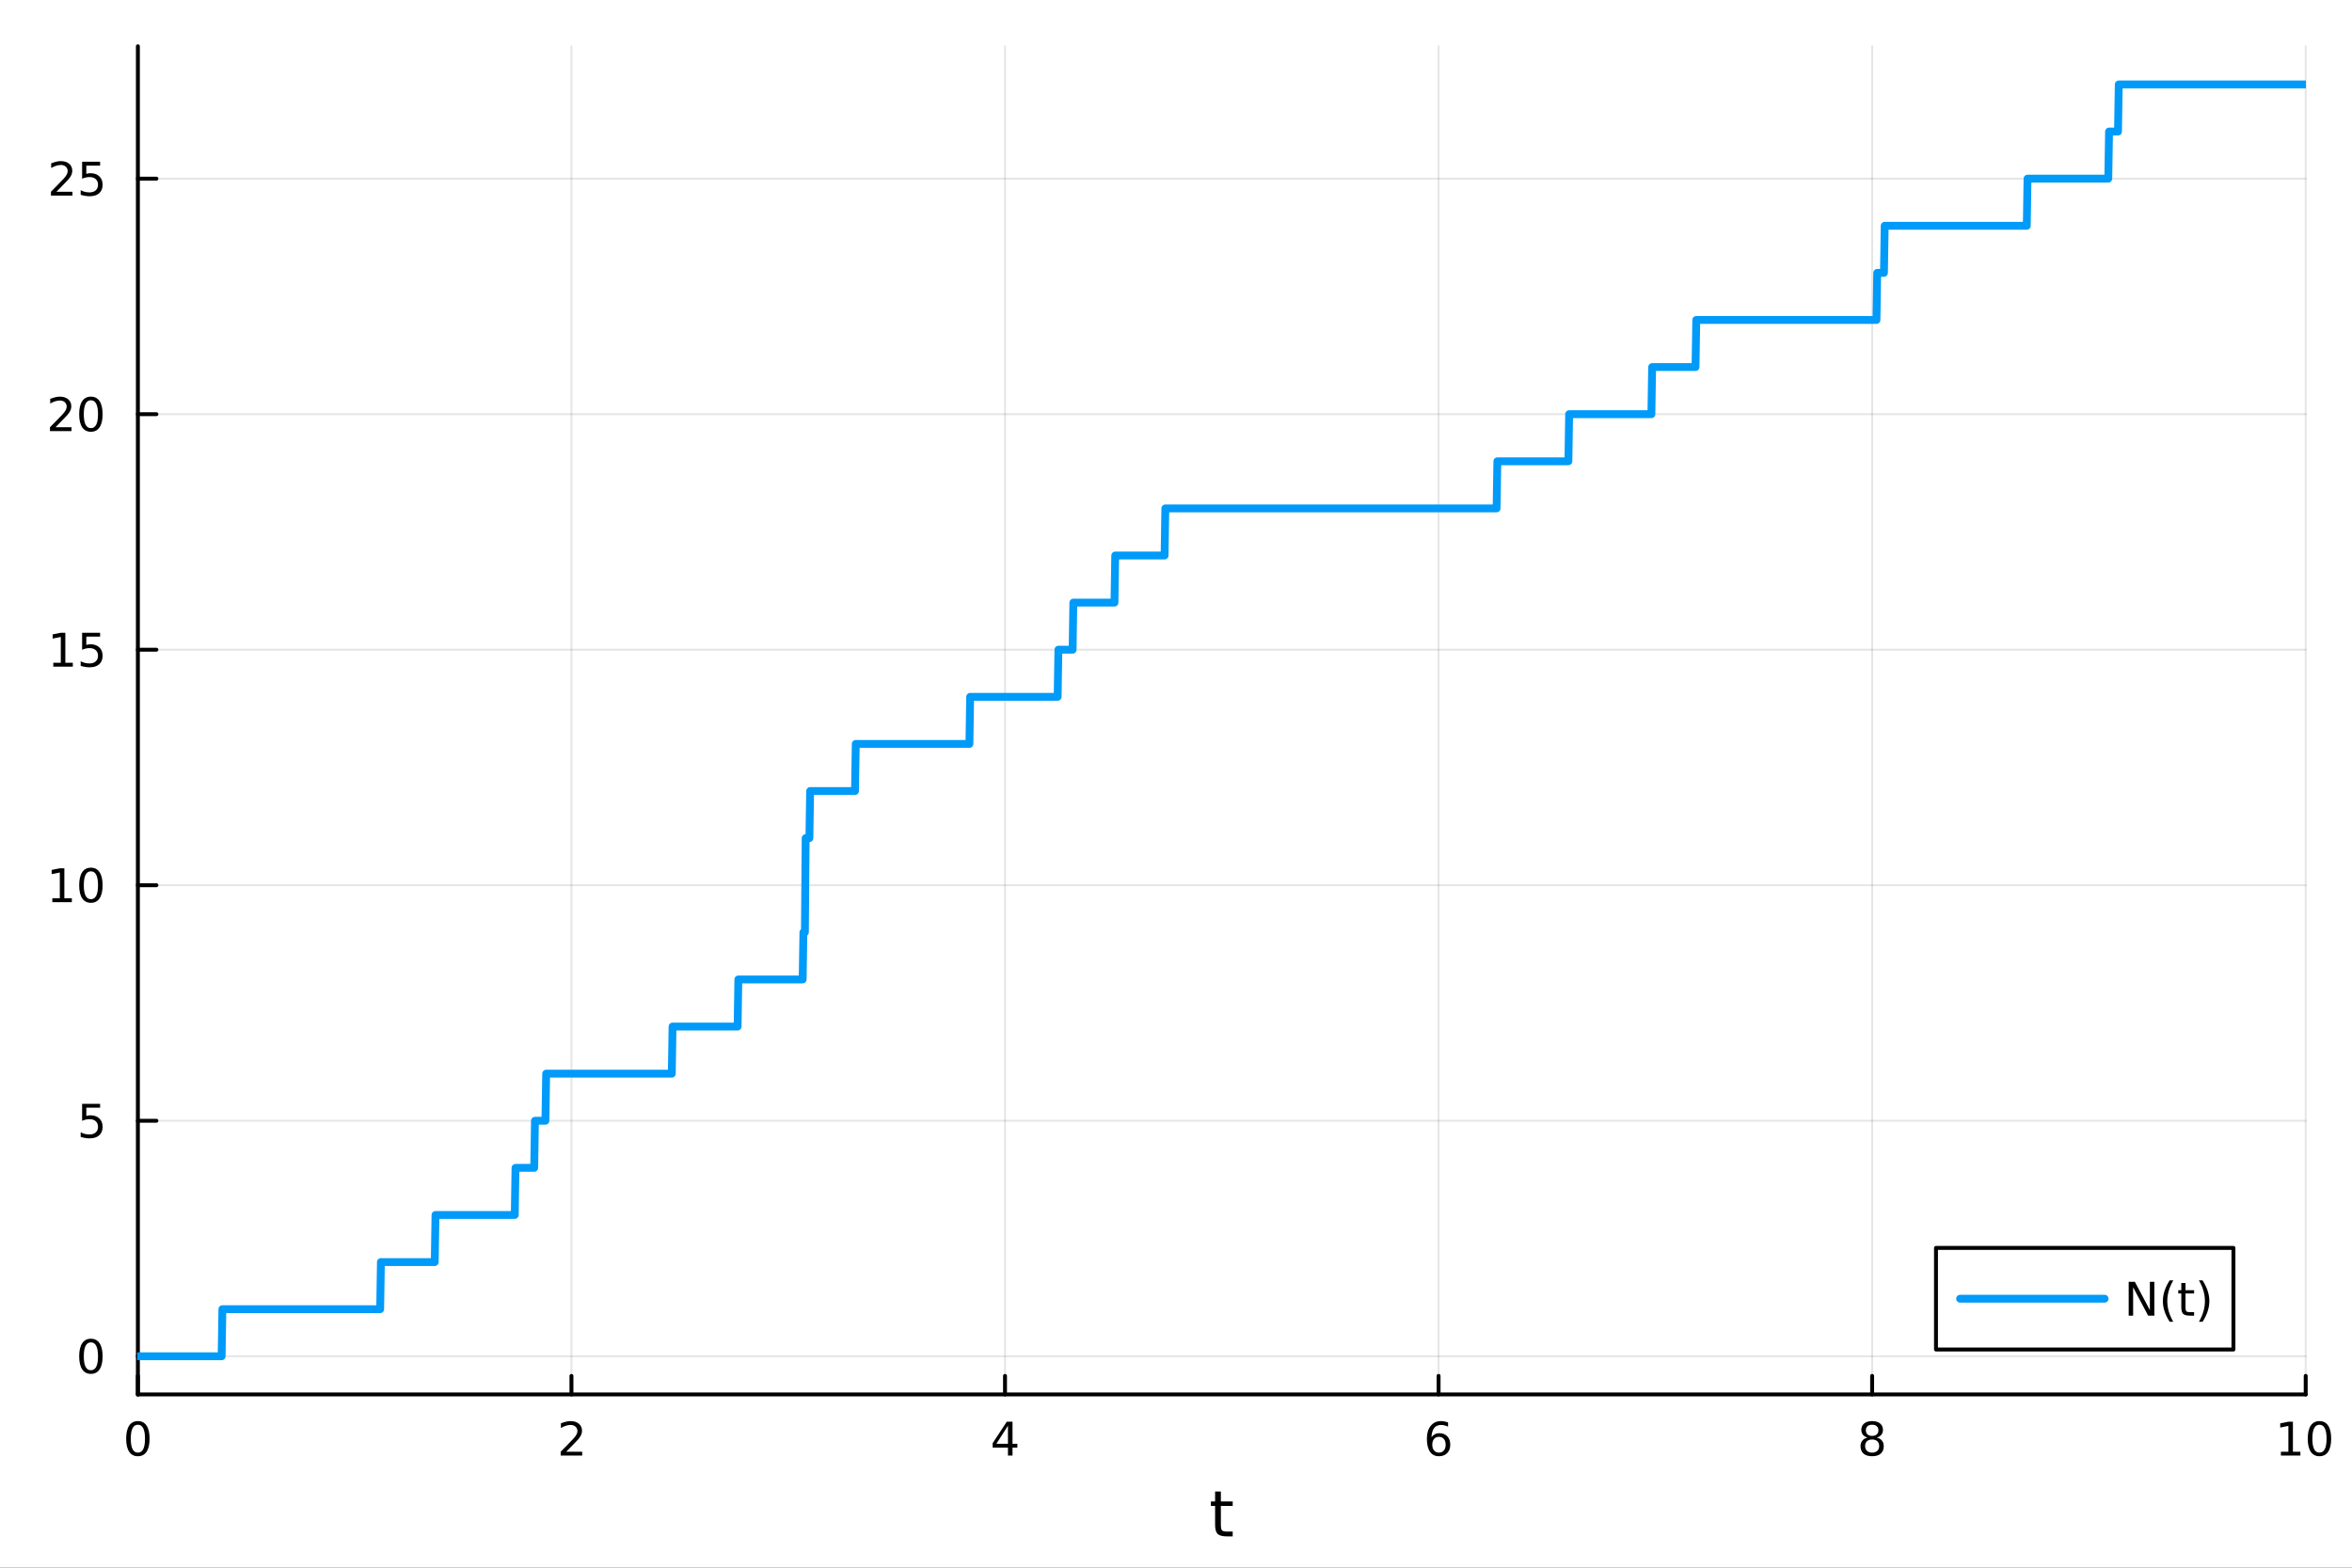<?xml version="1.0" encoding="utf-8"?>
<svg xmlns="http://www.w3.org/2000/svg" xmlns:xlink="http://www.w3.org/1999/xlink" width="600" height="400" viewBox="0 0 2400 1600">
<rect x="0" y="0" width="2400" height="1600" fill="#333333" stroke="none"/>
<defs>
  <clipPath id="clip320">
    <rect x="0" y="0" width="2400" height="1600"/>
  </clipPath>
</defs>
<path clip-path="url(#clip320)" d="M0 1600 L2400 1600 L2400 0 L0 0  Z" fill="#ffffff" fill-rule="evenodd" fill-opacity="1"/>
<defs>
  <clipPath id="clip321">
    <rect x="480" y="0" width="1681" height="1600"/>
  </clipPath>
</defs>
<path clip-path="url(#clip320)" d="M140.696 1423.18 L2352.76 1423.18 L2352.76 47.244 L140.696 47.244  Z" fill="#ffffff" fill-rule="evenodd" fill-opacity="1"/>
<defs>
  <clipPath id="clip322">
    <rect x="140" y="47" width="2213" height="1377"/>
  </clipPath>
</defs>
<polyline clip-path="url(#clip322)" style="stroke:#000000; stroke-linecap:round; stroke-linejoin:round; stroke-width:2; stroke-opacity:0.1; fill:none" points="140.696,1423.18 140.696,47.244 "/>
<polyline clip-path="url(#clip322)" style="stroke:#000000; stroke-linecap:round; stroke-linejoin:round; stroke-width:2; stroke-opacity:0.1; fill:none" points="583.108,1423.18 583.108,47.244 "/>
<polyline clip-path="url(#clip322)" style="stroke:#000000; stroke-linecap:round; stroke-linejoin:round; stroke-width:2; stroke-opacity:0.1; fill:none" points="1025.52,1423.18 1025.52,47.244 "/>
<polyline clip-path="url(#clip322)" style="stroke:#000000; stroke-linecap:round; stroke-linejoin:round; stroke-width:2; stroke-opacity:0.1; fill:none" points="1467.93,1423.18 1467.93,47.244 "/>
<polyline clip-path="url(#clip322)" style="stroke:#000000; stroke-linecap:round; stroke-linejoin:round; stroke-width:2; stroke-opacity:0.1; fill:none" points="1910.34,1423.18 1910.34,47.244 "/>
<polyline clip-path="url(#clip322)" style="stroke:#000000; stroke-linecap:round; stroke-linejoin:round; stroke-width:2; stroke-opacity:0.1; fill:none" points="2352.76,1423.18 2352.76,47.244 "/>
<polyline clip-path="url(#clip320)" style="stroke:#000000; stroke-linecap:round; stroke-linejoin:round; stroke-width:4; stroke-opacity:1; fill:none" points="140.696,1423.18 2352.76,1423.18 "/>
<polyline clip-path="url(#clip320)" style="stroke:#000000; stroke-linecap:round; stroke-linejoin:round; stroke-width:4; stroke-opacity:1; fill:none" points="140.696,1423.18 140.696,1404.28 "/>
<polyline clip-path="url(#clip320)" style="stroke:#000000; stroke-linecap:round; stroke-linejoin:round; stroke-width:4; stroke-opacity:1; fill:none" points="583.108,1423.18 583.108,1404.28 "/>
<polyline clip-path="url(#clip320)" style="stroke:#000000; stroke-linecap:round; stroke-linejoin:round; stroke-width:4; stroke-opacity:1; fill:none" points="1025.52,1423.18 1025.52,1404.28 "/>
<polyline clip-path="url(#clip320)" style="stroke:#000000; stroke-linecap:round; stroke-linejoin:round; stroke-width:4; stroke-opacity:1; fill:none" points="1467.93,1423.18 1467.93,1404.28 "/>
<polyline clip-path="url(#clip320)" style="stroke:#000000; stroke-linecap:round; stroke-linejoin:round; stroke-width:4; stroke-opacity:1; fill:none" points="1910.34,1423.18 1910.34,1404.28 "/>
<polyline clip-path="url(#clip320)" style="stroke:#000000; stroke-linecap:round; stroke-linejoin:round; stroke-width:4; stroke-opacity:1; fill:none" points="2352.76,1423.18 2352.76,1404.28 "/>
<path clip-path="url(#clip320)" d="M140.696 1454.1 Q137.084 1454.1 135.256 1457.66 Q133.45 1461.2 133.45 1468.33 Q133.45 1475.44 135.256 1479.01 Q137.084 1482.55 140.696 1482.55 Q144.33 1482.55 146.135 1479.01 Q147.964 1475.44 147.964 1468.33 Q147.964 1461.2 146.135 1457.66 Q144.33 1454.1 140.696 1454.1 M140.696 1450.39 Q146.506 1450.39 149.561 1455 Q152.64 1459.58 152.64 1468.33 Q152.64 1477.06 149.561 1481.67 Q146.506 1486.25 140.696 1486.25 Q134.885 1486.25 131.807 1481.67 Q128.751 1477.06 128.751 1468.33 Q128.751 1459.58 131.807 1455 Q134.885 1450.39 140.696 1450.39 Z" fill="#000000" fill-rule="nonzero" fill-opacity="1" /><path clip-path="url(#clip320)" d="M577.76 1481.64 L594.08 1481.64 L594.08 1485.58 L572.135 1485.58 L572.135 1481.64 Q574.797 1478.89 579.381 1474.26 Q583.987 1469.61 585.168 1468.27 Q587.413 1465.74 588.293 1464.01 Q589.196 1462.25 589.196 1460.56 Q589.196 1457.8 587.251 1456.07 Q585.33 1454.33 582.228 1454.33 Q580.029 1454.33 577.575 1455.09 Q575.145 1455.86 572.367 1457.41 L572.367 1452.69 Q575.191 1451.55 577.645 1450.97 Q580.098 1450.39 582.135 1450.39 Q587.506 1450.39 590.7 1453.08 Q593.895 1455.77 593.895 1460.26 Q593.895 1462.39 593.084 1464.31 Q592.297 1466.2 590.191 1468.8 Q589.612 1469.47 586.51 1472.69 Q583.409 1475.88 577.76 1481.64 Z" fill="#000000" fill-rule="nonzero" fill-opacity="1" /><path clip-path="url(#clip320)" d="M1028.53 1455.09 L1016.72 1473.54 L1028.53 1473.54 L1028.53 1455.09 M1027.3 1451.02 L1033.18 1451.02 L1033.18 1473.54 L1038.11 1473.54 L1038.11 1477.43 L1033.18 1477.43 L1033.18 1485.58 L1028.53 1485.58 L1028.53 1477.43 L1012.93 1477.43 L1012.93 1472.92 L1027.3 1451.02 Z" fill="#000000" fill-rule="nonzero" fill-opacity="1" /><path clip-path="url(#clip320)" d="M1468.34 1466.44 Q1465.19 1466.44 1463.34 1468.59 Q1461.51 1470.74 1461.51 1474.49 Q1461.51 1478.22 1463.34 1480.39 Q1465.19 1482.55 1468.34 1482.55 Q1471.48 1482.55 1473.31 1480.39 Q1475.17 1478.22 1475.17 1474.49 Q1475.17 1470.74 1473.31 1468.59 Q1471.48 1466.44 1468.34 1466.44 M1477.62 1451.78 L1477.62 1456.04 Q1475.86 1455.21 1474.05 1454.77 Q1472.27 1454.33 1470.51 1454.33 Q1465.88 1454.33 1463.43 1457.45 Q1461 1460.58 1460.65 1466.9 Q1462.02 1464.89 1464.08 1463.82 Q1466.14 1462.73 1468.61 1462.73 Q1473.82 1462.73 1476.83 1465.9 Q1479.86 1469.05 1479.86 1474.49 Q1479.86 1479.82 1476.72 1483.03 Q1473.57 1486.25 1468.34 1486.25 Q1462.34 1486.25 1459.17 1481.67 Q1456 1477.06 1456 1468.33 Q1456 1460.14 1459.89 1455.28 Q1463.78 1450.39 1470.33 1450.39 Q1472.09 1450.39 1473.87 1450.74 Q1475.67 1451.09 1477.62 1451.78 Z" fill="#000000" fill-rule="nonzero" fill-opacity="1" /><path clip-path="url(#clip320)" d="M1910.34 1469.17 Q1907.01 1469.17 1905.09 1470.95 Q1903.19 1472.73 1903.19 1475.86 Q1903.19 1478.98 1905.09 1480.77 Q1907.01 1482.55 1910.34 1482.55 Q1913.68 1482.55 1915.6 1480.77 Q1917.52 1478.96 1917.52 1475.86 Q1917.52 1472.73 1915.6 1470.95 Q1913.7 1469.17 1910.34 1469.17 M1905.67 1467.18 Q1902.66 1466.44 1900.97 1464.38 Q1899.3 1462.32 1899.3 1459.35 Q1899.3 1455.21 1902.24 1452.8 Q1905.2 1450.39 1910.34 1450.39 Q1915.51 1450.39 1918.45 1452.8 Q1921.39 1455.21 1921.39 1459.35 Q1921.39 1462.32 1919.7 1464.38 Q1918.03 1466.44 1915.04 1467.18 Q1918.42 1467.96 1920.3 1470.26 Q1922.2 1472.55 1922.2 1475.86 Q1922.2 1480.88 1919.12 1483.57 Q1916.06 1486.25 1910.34 1486.25 Q1904.63 1486.25 1901.55 1483.57 Q1898.49 1480.88 1898.49 1475.86 Q1898.49 1472.55 1900.39 1470.26 Q1902.29 1467.96 1905.67 1467.18 M1903.95 1459.79 Q1903.95 1462.48 1905.62 1463.98 Q1907.31 1465.49 1910.34 1465.49 Q1913.35 1465.49 1915.04 1463.98 Q1916.76 1462.48 1916.76 1459.79 Q1916.76 1457.11 1915.04 1455.6 Q1913.35 1454.1 1910.34 1454.1 Q1907.31 1454.1 1905.62 1455.6 Q1903.95 1457.11 1903.95 1459.79 Z" fill="#000000" fill-rule="nonzero" fill-opacity="1" /><path clip-path="url(#clip320)" d="M2327.44 1481.64 L2335.08 1481.64 L2335.08 1455.28 L2326.77 1456.95 L2326.77 1452.69 L2335.04 1451.02 L2339.71 1451.02 L2339.71 1481.64 L2347.35 1481.64 L2347.35 1485.58 L2327.44 1485.58 L2327.44 1481.64 Z" fill="#000000" fill-rule="nonzero" fill-opacity="1" /><path clip-path="url(#clip320)" d="M2366.8 1454.1 Q2363.18 1454.1 2361.36 1457.66 Q2359.55 1461.2 2359.55 1468.33 Q2359.55 1475.44 2361.36 1479.01 Q2363.18 1482.55 2366.8 1482.55 Q2370.43 1482.55 2372.23 1479.01 Q2374.06 1475.44 2374.06 1468.33 Q2374.06 1461.2 2372.23 1457.66 Q2370.43 1454.1 2366.8 1454.1 M2366.8 1450.39 Q2372.61 1450.39 2375.66 1455 Q2378.74 1459.58 2378.74 1468.33 Q2378.74 1477.06 2375.66 1481.67 Q2372.61 1486.25 2366.8 1486.25 Q2360.99 1486.25 2357.91 1481.67 Q2354.85 1477.06 2354.85 1468.33 Q2354.85 1459.58 2357.91 1455 Q2360.99 1450.39 2366.8 1450.39 Z" fill="#000000" fill-rule="nonzero" fill-opacity="1" /><path clip-path="url(#clip320)" d="M1245.79 1522.27 L1245.79 1532.4 L1257.85 1532.4 L1257.85 1536.95 L1245.79 1536.95 L1245.79 1556.3 Q1245.79 1560.66 1246.96 1561.9 Q1248.17 1563.14 1251.83 1563.14 L1257.85 1563.14 L1257.85 1568.04 L1251.83 1568.04 Q1245.05 1568.04 1242.48 1565.53 Q1239.9 1562.98 1239.9 1556.3 L1239.9 1536.95 L1235.6 1536.95 L1235.6 1532.4 L1239.9 1532.4 L1239.9 1522.27 L1245.79 1522.27 Z" fill="#000000" fill-rule="nonzero" fill-opacity="1" /><polyline clip-path="url(#clip322)" style="stroke:#000000; stroke-linecap:round; stroke-linejoin:round; stroke-width:2; stroke-opacity:0.1; fill:none" points="140.696,1384.24 2352.76,1384.24 "/>
<polyline clip-path="url(#clip322)" style="stroke:#000000; stroke-linecap:round; stroke-linejoin:round; stroke-width:2; stroke-opacity:0.1; fill:none" points="140.696,1143.86 2352.76,1143.86 "/>
<polyline clip-path="url(#clip322)" style="stroke:#000000; stroke-linecap:round; stroke-linejoin:round; stroke-width:2; stroke-opacity:0.1; fill:none" points="140.696,903.478 2352.76,903.478 "/>
<polyline clip-path="url(#clip322)" style="stroke:#000000; stroke-linecap:round; stroke-linejoin:round; stroke-width:2; stroke-opacity:0.1; fill:none" points="140.696,663.098 2352.76,663.098 "/>
<polyline clip-path="url(#clip322)" style="stroke:#000000; stroke-linecap:round; stroke-linejoin:round; stroke-width:2; stroke-opacity:0.1; fill:none" points="140.696,422.718 2352.76,422.718 "/>
<polyline clip-path="url(#clip322)" style="stroke:#000000; stroke-linecap:round; stroke-linejoin:round; stroke-width:2; stroke-opacity:0.1; fill:none" points="140.696,182.338 2352.76,182.338 "/>
<polyline clip-path="url(#clip320)" style="stroke:#000000; stroke-linecap:round; stroke-linejoin:round; stroke-width:4; stroke-opacity:1; fill:none" points="140.696,1423.18 140.696,47.244 "/>
<polyline clip-path="url(#clip320)" style="stroke:#000000; stroke-linecap:round; stroke-linejoin:round; stroke-width:4; stroke-opacity:1; fill:none" points="140.696,1384.24 159.593,1384.24 "/>
<polyline clip-path="url(#clip320)" style="stroke:#000000; stroke-linecap:round; stroke-linejoin:round; stroke-width:4; stroke-opacity:1; fill:none" points="140.696,1143.86 159.593,1143.86 "/>
<polyline clip-path="url(#clip320)" style="stroke:#000000; stroke-linecap:round; stroke-linejoin:round; stroke-width:4; stroke-opacity:1; fill:none" points="140.696,903.478 159.593,903.478 "/>
<polyline clip-path="url(#clip320)" style="stroke:#000000; stroke-linecap:round; stroke-linejoin:round; stroke-width:4; stroke-opacity:1; fill:none" points="140.696,663.098 159.593,663.098 "/>
<polyline clip-path="url(#clip320)" style="stroke:#000000; stroke-linecap:round; stroke-linejoin:round; stroke-width:4; stroke-opacity:1; fill:none" points="140.696,422.718 159.593,422.718 "/>
<polyline clip-path="url(#clip320)" style="stroke:#000000; stroke-linecap:round; stroke-linejoin:round; stroke-width:4; stroke-opacity:1; fill:none" points="140.696,182.338 159.593,182.338 "/>
<path clip-path="url(#clip320)" d="M92.751 1370.04 Q89.14 1370.04 87.311 1373.6 Q85.506 1377.14 85.506 1384.27 Q85.506 1391.38 87.311 1394.94 Q89.14 1398.49 92.751 1398.49 Q96.385 1398.49 98.191 1394.94 Q100.02 1391.38 100.02 1384.27 Q100.02 1377.14 98.191 1373.6 Q96.385 1370.04 92.751 1370.04 M92.751 1366.33 Q98.561 1366.33 101.617 1370.94 Q104.696 1375.52 104.696 1384.27 Q104.696 1393 101.617 1397.61 Q98.561 1402.19 92.751 1402.19 Q86.941 1402.19 83.862 1397.61 Q80.807 1393 80.807 1384.27 Q80.807 1375.52 83.862 1370.94 Q86.941 1366.33 92.751 1366.33 Z" fill="#000000" fill-rule="nonzero" fill-opacity="1" /><path clip-path="url(#clip320)" d="M83.793 1126.58 L102.149 1126.58 L102.149 1130.51 L88.075 1130.51 L88.075 1138.99 Q89.094 1138.64 90.112 1138.48 Q91.131 1138.29 92.149 1138.29 Q97.936 1138.29 101.316 1141.46 Q104.696 1144.63 104.696 1150.05 Q104.696 1155.63 101.223 1158.73 Q97.751 1161.81 91.432 1161.81 Q89.256 1161.81 86.987 1161.44 Q84.742 1161.07 82.335 1160.33 L82.335 1155.63 Q84.418 1156.76 86.64 1157.32 Q88.862 1157.87 91.339 1157.87 Q95.344 1157.87 97.682 1155.77 Q100.02 1153.66 100.02 1150.05 Q100.02 1146.44 97.682 1144.33 Q95.344 1142.23 91.339 1142.23 Q89.464 1142.23 87.589 1142.64 Q85.737 1143.06 83.793 1143.94 L83.793 1126.58 Z" fill="#000000" fill-rule="nonzero" fill-opacity="1" /><path clip-path="url(#clip320)" d="M53.4 916.823 L61.038 916.823 L61.038 890.457 L52.728 892.124 L52.728 887.865 L60.992 886.198 L65.668 886.198 L65.668 916.823 L73.307 916.823 L73.307 920.758 L53.4 920.758 L53.4 916.823 Z" fill="#000000" fill-rule="nonzero" fill-opacity="1" /><path clip-path="url(#clip320)" d="M92.751 889.277 Q89.14 889.277 87.311 892.842 Q85.506 896.383 85.506 903.513 Q85.506 910.619 87.311 914.184 Q89.14 917.726 92.751 917.726 Q96.385 917.726 98.191 914.184 Q100.02 910.619 100.02 903.513 Q100.02 896.383 98.191 892.842 Q96.385 889.277 92.751 889.277 M92.751 885.573 Q98.561 885.573 101.617 890.18 Q104.696 894.763 104.696 903.513 Q104.696 912.24 101.617 916.846 Q98.561 921.429 92.751 921.429 Q86.941 921.429 83.862 916.846 Q80.807 912.24 80.807 903.513 Q80.807 894.763 83.862 890.18 Q86.941 885.573 92.751 885.573 Z" fill="#000000" fill-rule="nonzero" fill-opacity="1" /><path clip-path="url(#clip320)" d="M54.395 676.443 L62.034 676.443 L62.034 650.077 L53.724 651.744 L53.724 647.485 L61.987 645.818 L66.663 645.818 L66.663 676.443 L74.302 676.443 L74.302 680.378 L54.395 680.378 L54.395 676.443 Z" fill="#000000" fill-rule="nonzero" fill-opacity="1" /><path clip-path="url(#clip320)" d="M83.793 645.818 L102.149 645.818 L102.149 649.753 L88.075 649.753 L88.075 658.225 Q89.094 657.878 90.112 657.716 Q91.131 657.531 92.149 657.531 Q97.936 657.531 101.316 660.702 Q104.696 663.873 104.696 669.29 Q104.696 674.869 101.223 677.971 Q97.751 681.049 91.432 681.049 Q89.256 681.049 86.987 680.679 Q84.742 680.308 82.335 679.568 L82.335 674.869 Q84.418 676.003 86.64 676.559 Q88.862 677.114 91.339 677.114 Q95.344 677.114 97.682 675.008 Q100.02 672.901 100.02 669.29 Q100.02 665.679 97.682 663.572 Q95.344 661.466 91.339 661.466 Q89.464 661.466 87.589 661.883 Q85.737 662.299 83.793 663.179 L83.793 645.818 Z" fill="#000000" fill-rule="nonzero" fill-opacity="1" /><path clip-path="url(#clip320)" d="M56.617 436.063 L72.936 436.063 L72.936 439.998 L50.992 439.998 L50.992 436.063 Q53.654 433.308 58.237 428.678 Q62.844 424.026 64.025 422.683 Q66.27 420.16 67.149 418.424 Q68.052 416.665 68.052 414.975 Q68.052 412.22 66.108 410.484 Q64.186 408.748 61.085 408.748 Q58.886 408.748 56.432 409.512 Q54.001 410.276 51.224 411.827 L51.224 407.104 Q54.048 405.97 56.501 405.392 Q58.955 404.813 60.992 404.813 Q66.362 404.813 69.557 407.498 Q72.751 410.183 72.751 414.674 Q72.751 416.804 71.941 418.725 Q71.154 420.623 69.048 423.216 Q68.469 423.887 65.367 427.104 Q62.265 430.299 56.617 436.063 Z" fill="#000000" fill-rule="nonzero" fill-opacity="1" /><path clip-path="url(#clip320)" d="M92.751 408.517 Q89.14 408.517 87.311 412.081 Q85.506 415.623 85.506 422.753 Q85.506 429.859 87.311 433.424 Q89.14 436.965 92.751 436.965 Q96.385 436.965 98.191 433.424 Q100.02 429.859 100.02 422.753 Q100.02 415.623 98.191 412.081 Q96.385 408.517 92.751 408.517 M92.751 404.813 Q98.561 404.813 101.617 409.419 Q104.696 414.003 104.696 422.753 Q104.696 431.479 101.617 436.086 Q98.561 440.669 92.751 440.669 Q86.941 440.669 83.862 436.086 Q80.807 431.479 80.807 422.753 Q80.807 414.003 83.862 409.419 Q86.941 404.813 92.751 404.813 Z" fill="#000000" fill-rule="nonzero" fill-opacity="1" /><path clip-path="url(#clip320)" d="M57.612 195.683 L73.932 195.683 L73.932 199.618 L51.987 199.618 L51.987 195.683 Q54.65 192.928 59.233 188.298 Q63.839 183.646 65.02 182.303 Q67.265 179.78 68.145 178.044 Q69.048 176.285 69.048 174.595 Q69.048 171.84 67.103 170.104 Q65.182 168.368 62.08 168.368 Q59.881 168.368 57.427 169.132 Q54.997 169.896 52.219 171.447 L52.219 166.724 Q55.043 165.59 57.497 165.011 Q59.95 164.433 61.987 164.433 Q67.358 164.433 70.552 167.118 Q73.747 169.803 73.747 174.294 Q73.747 176.423 72.936 178.345 Q72.149 180.243 70.043 182.835 Q69.464 183.507 66.362 186.724 Q63.261 189.919 57.612 195.683 Z" fill="#000000" fill-rule="nonzero" fill-opacity="1" /><path clip-path="url(#clip320)" d="M83.793 165.058 L102.149 165.058 L102.149 168.993 L88.075 168.993 L88.075 177.465 Q89.094 177.118 90.112 176.956 Q91.131 176.771 92.149 176.771 Q97.936 176.771 101.316 179.942 Q104.696 183.113 104.696 188.53 Q104.696 194.108 101.223 197.21 Q97.751 200.289 91.432 200.289 Q89.256 200.289 86.987 199.919 Q84.742 199.548 82.335 198.808 L82.335 194.108 Q84.418 195.243 86.64 195.798 Q88.862 196.354 91.339 196.354 Q95.344 196.354 97.682 194.247 Q100.02 192.141 100.02 188.53 Q100.02 184.919 97.682 182.812 Q95.344 180.706 91.339 180.706 Q89.464 180.706 87.589 181.122 Q85.737 181.539 83.793 182.419 L83.793 165.058 Z" fill="#000000" fill-rule="nonzero" fill-opacity="1" /><polyline clip-path="url(#clip322)" style="stroke:#009af9; stroke-linecap:round; stroke-linejoin:round; stroke-width:8; stroke-opacity:1; fill:none" points="140.696,1384.24 141.459,1384.24 142.222,1384.24 142.985,1384.24 143.748,1384.24 144.511,1384.24 145.274,1384.24 146.037,1384.24 146.8,1384.24 147.563,1384.24 148.326,1384.24 149.089,1384.24 149.852,1384.24 150.615,1384.24 151.378,1384.24 152.141,1384.24 152.904,1384.24 153.667,1384.24 154.43,1384.24 155.193,1384.24 155.956,1384.24 156.719,1384.24 157.482,1384.24 158.246,1384.24 159.009,1384.24 159.772,1384.24 160.535,1384.24 161.298,1384.24 162.061,1384.24 162.824,1384.24 163.587,1384.24 164.35,1384.24 165.113,1384.24 165.876,1384.24 166.639,1384.24 167.402,1384.24 168.165,1384.24 168.928,1384.24 169.691,1384.24 170.454,1384.24 171.217,1384.24 171.98,1384.24 172.743,1384.24 173.506,1384.24 174.269,1384.24 175.032,1384.24 175.795,1384.24 176.559,1384.24 177.322,1384.24 178.085,1384.24 178.848,1384.24 179.611,1384.24 180.374,1384.24 181.137,1384.24 181.9,1384.24 182.663,1384.24 183.426,1384.24 184.189,1384.24 184.952,1384.24 185.715,1384.24 186.478,1384.24 187.241,1384.24 188.004,1384.24 188.767,1384.24 189.53,1384.24 190.293,1384.24 191.056,1384.24 191.819,1384.24 192.582,1384.24 193.345,1384.24 194.109,1384.24 194.872,1384.24 195.635,1384.24 196.398,1384.24 197.161,1384.24 197.924,1384.24 198.687,1384.24 199.45,1384.24 200.213,1384.24 200.976,1384.24 201.739,1384.24 202.502,1384.24 203.265,1384.24 204.028,1384.24 204.791,1384.24 205.554,1384.24 206.317,1384.24 207.08,1384.24 207.843,1384.24 208.606,1384.24 209.369,1384.24 210.132,1384.24 210.895,1384.24 211.658,1384.24 212.422,1384.24 213.185,1384.24 213.948,1384.24 214.711,1384.24 215.474,1384.24 216.237,1384.24 217,1384.24 217.763,1384.24 218.526,1384.24 219.289,1384.24 220.052,1384.24 220.815,1384.24 221.578,1384.24 222.341,1384.24 223.104,1384.24 223.867,1384.24 224.63,1384.24 225.393,1384.24 226.156,1384.24 226.919,1336.16 227.682,1336.16 228.445,1336.16 229.208,1336.16 229.972,1336.16 230.735,1336.16 231.498,1336.16 232.261,1336.16 233.024,1336.16 233.787,1336.16 234.55,1336.16 235.313,1336.16 236.076,1336.16 236.839,1336.16 237.602,1336.16 238.365,1336.16 239.128,1336.16 239.891,1336.16 240.654,1336.16 241.417,1336.16 242.18,1336.16 242.943,1336.16 243.706,1336.16 244.469,1336.16 245.232,1336.16 245.995,1336.16 246.758,1336.16 247.521,1336.16 248.285,1336.16 249.048,1336.16 249.811,1336.16 250.574,1336.16 251.337,1336.16 252.1,1336.16 252.863,1336.16 253.626,1336.16 254.389,1336.16 255.152,1336.16 255.915,1336.16 256.678,1336.16 257.441,1336.16 258.204,1336.16 258.967,1336.16 259.73,1336.16 260.493,1336.16 261.256,1336.16 262.019,1336.16 262.782,1336.16 263.545,1336.16 264.308,1336.16 265.071,1336.16 265.835,1336.16 266.598,1336.16 267.361,1336.16 268.124,1336.16 268.887,1336.16 269.65,1336.16 270.413,1336.16 271.176,1336.16 271.939,1336.16 272.702,1336.16 273.465,1336.16 274.228,1336.16 274.991,1336.16 275.754,1336.16 276.517,1336.16 277.28,1336.16 278.043,1336.16 278.806,1336.16 279.569,1336.16 280.332,1336.16 281.095,1336.16 281.858,1336.16 282.621,1336.16 283.384,1336.16 284.148,1336.16 284.911,1336.16 285.674,1336.16 286.437,1336.16 287.2,1336.16 287.963,1336.16 288.726,1336.16 289.489,1336.16 290.252,1336.16 291.015,1336.16 291.778,1336.16 292.541,1336.16 293.304,1336.16 294.067,1336.16 294.83,1336.16 295.593,1336.16 296.356,1336.16 297.119,1336.16 297.882,1336.16 298.645,1336.16 299.408,1336.16 300.171,1336.16 300.934,1336.16 301.698,1336.16 302.461,1336.16 303.224,1336.16 303.987,1336.16 304.75,1336.16 305.513,1336.16 306.276,1336.16 307.039,1336.16 307.802,1336.16 308.565,1336.16 309.328,1336.16 310.091,1336.16 310.854,1336.16 311.617,1336.16 312.38,1336.16 313.143,1336.16 313.906,1336.16 314.669,1336.16 315.432,1336.16 316.195,1336.16 316.958,1336.16 317.721,1336.16 318.484,1336.16 319.247,1336.16 320.011,1336.16 320.774,1336.16 321.537,1336.16 322.3,1336.16 323.063,1336.16 323.826,1336.16 324.589,1336.16 325.352,1336.16 326.115,1336.16 326.878,1336.16 327.641,1336.16 328.404,1336.16 329.167,1336.16 329.93,1336.16 330.693,1336.16 331.456,1336.16 332.219,1336.16 332.982,1336.16 333.745,1336.16 334.508,1336.16 335.271,1336.16 336.034,1336.16 336.797,1336.16 337.561,1336.16 338.324,1336.16 339.087,1336.16 339.85,1336.16 340.613,1336.16 341.376,1336.16 342.139,1336.16 342.902,1336.16 343.665,1336.16 344.428,1336.16 345.191,1336.16 345.954,1336.16 346.717,1336.16 347.48,1336.16 348.243,1336.16 349.006,1336.16 349.769,1336.16 350.532,1336.16 351.295,1336.16 352.058,1336.16 352.821,1336.16 353.584,1336.16 354.347,1336.16 355.11,1336.16 355.874,1336.16 356.637,1336.16 357.4,1336.16 358.163,1336.16 358.926,1336.16 359.689,1336.16 360.452,1336.16 361.215,1336.16 361.978,1336.16 362.741,1336.16 363.504,1336.16 364.267,1336.16 365.03,1336.16 365.793,1336.16 366.556,1336.16 367.319,1336.16 368.082,1336.16 368.845,1336.16 369.608,1336.16 370.371,1336.16 371.134,1336.16 371.897,1336.16 372.66,1336.16 373.424,1336.16 374.187,1336.16 374.95,1336.16 375.713,1336.16 376.476,1336.16 377.239,1336.16 378.002,1336.16 378.765,1336.16 379.528,1336.16 380.291,1336.16 381.054,1336.16 381.817,1336.16 382.58,1336.16 383.343,1336.16 384.106,1336.16 384.869,1336.16 385.632,1336.16 386.395,1336.16 387.158,1336.16 387.921,1336.16 388.684,1288.09 389.447,1288.09 390.21,1288.09 390.973,1288.09 391.737,1288.09 392.5,1288.09 393.263,1288.09 394.026,1288.09 394.789,1288.09 395.552,1288.09 396.315,1288.09 397.078,1288.09 397.841,1288.09 398.604,1288.09 399.367,1288.09 400.13,1288.09 400.893,1288.09 401.656,1288.09 402.419,1288.09 403.182,1288.09 403.945,1288.09 404.708,1288.09 405.471,1288.09 406.234,1288.09 406.997,1288.09 407.76,1288.09 408.523,1288.09 409.287,1288.09 410.05,1288.09 410.813,1288.09 411.576,1288.09 412.339,1288.09 413.102,1288.09 413.865,1288.09 414.628,1288.09 415.391,1288.09 416.154,1288.09 416.917,1288.09 417.68,1288.09 418.443,1288.09 419.206,1288.09 419.969,1288.09 420.732,1288.09 421.495,1288.09 422.258,1288.09 423.021,1288.09 423.784,1288.09 424.547,1288.09 425.31,1288.09 426.073,1288.09 426.836,1288.09 427.6,1288.09 428.363,1288.09 429.126,1288.09 429.889,1288.09 430.652,1288.09 431.415,1288.09 432.178,1288.09 432.941,1288.09 433.704,1288.09 434.467,1288.09 435.23,1288.09 435.993,1288.09 436.756,1288.09 437.519,1288.09 438.282,1288.09 439.045,1288.09 439.808,1288.09 440.571,1288.09 441.334,1288.09 442.097,1288.09 442.86,1288.09 443.623,1288.09 444.386,1240.01 445.15,1240.01 445.913,1240.01 446.676,1240.01 447.439,1240.01 448.202,1240.01 448.965,1240.01 449.728,1240.01 450.491,1240.01 451.254,1240.01 452.017,1240.01 452.78,1240.01 453.543,1240.01 454.306,1240.01 455.069,1240.01 455.832,1240.01 456.595,1240.01 457.358,1240.01 458.121,1240.01 458.884,1240.01 459.647,1240.01 460.41,1240.01 461.173,1240.01 461.936,1240.01 462.699,1240.01 463.463,1240.01 464.226,1240.01 464.989,1240.01 465.752,1240.01 466.515,1240.01 467.278,1240.01 468.041,1240.01 468.804,1240.01 469.567,1240.01 470.33,1240.01 471.093,1240.01 471.856,1240.01 472.619,1240.01 473.382,1240.01 474.145,1240.01 474.908,1240.01 475.671,1240.01 476.434,1240.01 477.197,1240.01 477.96,1240.01 478.723,1240.01 479.486,1240.01 480.249,1240.01 481.013,1240.01 481.776,1240.01 482.539,1240.01 483.302,1240.01 484.065,1240.01 484.828,1240.01 485.591,1240.01 486.354,1240.01 487.117,1240.01 487.88,1240.01 488.643,1240.01 489.406,1240.01 490.169,1240.01 490.932,1240.01 491.695,1240.01 492.458,1240.01 493.221,1240.01 493.984,1240.01 494.747,1240.01 495.51,1240.01 496.273,1240.01 497.036,1240.01 497.799,1240.01 498.562,1240.01 499.326,1240.01 500.089,1240.01 500.852,1240.01 501.615,1240.01 502.378,1240.01 503.141,1240.01 503.904,1240.01 504.667,1240.01 505.43,1240.01 506.193,1240.01 506.956,1240.01 507.719,1240.01 508.482,1240.01 509.245,1240.01 510.008,1240.01 510.771,1240.01 511.534,1240.01 512.297,1240.01 513.06,1240.01 513.823,1240.01 514.586,1240.01 515.349,1240.01 516.112,1240.01 516.876,1240.01 517.639,1240.01 518.402,1240.01 519.165,1240.01 519.928,1240.01 520.691,1240.01 521.454,1240.01 522.217,1240.01 522.98,1240.01 523.743,1240.01 524.506,1240.01 525.269,1240.01 526.032,1191.93 526.795,1191.93 527.558,1191.93 528.321,1191.93 529.084,1191.93 529.847,1191.93 530.61,1191.93 531.373,1191.93 532.136,1191.93 532.899,1191.93 533.662,1191.93 534.425,1191.93 535.189,1191.93 535.952,1191.93 536.715,1191.93 537.478,1191.93 538.241,1191.93 539.004,1191.93 539.767,1191.93 540.53,1191.93 541.293,1191.93 542.056,1191.93 542.819,1191.93 543.582,1191.93 544.345,1191.93 545.108,1191.93 545.871,1143.86 546.634,1143.86 547.397,1143.86 548.16,1143.86 548.923,1143.86 549.686,1143.86 550.449,1143.86 551.212,1143.86 551.975,1143.86 552.739,1143.86 553.502,1143.86 554.265,1143.86 555.028,1143.86 555.791,1143.86 556.554,1143.86 557.317,1095.78 558.08,1095.78 558.843,1095.78 559.606,1095.78 560.369,1095.78 561.132,1095.78 561.895,1095.78 562.658,1095.78 563.421,1095.78 564.184,1095.78 564.947,1095.78 565.71,1095.78 566.473,1095.78 567.236,1095.78 567.999,1095.78 568.762,1095.78 569.525,1095.78 570.288,1095.78 571.052,1095.78 571.815,1095.78 572.578,1095.78 573.341,1095.78 574.104,1095.78 574.867,1095.78 575.63,1095.78 576.393,1095.78 577.156,1095.78 577.919,1095.78 578.682,1095.78 579.445,1095.78 580.208,1095.78 580.971,1095.78 581.734,1095.78 582.497,1095.78 583.26,1095.78 584.023,1095.78 584.786,1095.78 585.549,1095.78 586.312,1095.78 587.075,1095.78 587.838,1095.78 588.602,1095.78 589.365,1095.78 590.128,1095.78 590.891,1095.78 591.654,1095.78 592.417,1095.78 593.18,1095.78 593.943,1095.78 594.706,1095.78 595.469,1095.78 596.232,1095.78 596.995,1095.78 597.758,1095.78 598.521,1095.78 599.284,1095.78 600.047,1095.78 600.81,1095.78 601.573,1095.78 602.336,1095.78 603.099,1095.78 603.862,1095.78 604.625,1095.78 605.388,1095.78 606.151,1095.78 606.915,1095.78 607.678,1095.78 608.441,1095.78 609.204,1095.78 609.967,1095.78 610.73,1095.78 611.493,1095.78 612.256,1095.78 613.019,1095.78 613.782,1095.78 614.545,1095.78 615.308,1095.78 616.071,1095.78 616.834,1095.78 617.597,1095.78 618.36,1095.78 619.123,1095.78 619.886,1095.78 620.649,1095.78 621.412,1095.78 622.175,1095.78 622.938,1095.78 623.701,1095.78 624.465,1095.78 625.228,1095.78 625.991,1095.78 626.754,1095.78 627.517,1095.78 628.28,1095.78 629.043,1095.78 629.806,1095.78 630.569,1095.78 631.332,1095.78 632.095,1095.78 632.858,1095.78 633.621,1095.78 634.384,1095.78 635.147,1095.78 635.91,1095.78 636.673,1095.78 637.436,1095.78 638.199,1095.78 638.962,1095.78 639.725,1095.78 640.488,1095.78 641.251,1095.78 642.014,1095.78 642.778,1095.78 643.541,1095.78 644.304,1095.78 645.067,1095.78 645.83,1095.78 646.593,1095.78 647.356,1095.78 648.119,1095.78 648.882,1095.78 649.645,1095.78 650.408,1095.78 651.171,1095.78 651.934,1095.78 652.697,1095.78 653.46,1095.78 654.223,1095.78 654.986,1095.78 655.749,1095.78 656.512,1095.78 657.275,1095.78 658.038,1095.78 658.801,1095.78 659.564,1095.78 660.328,1095.78 661.091,1095.78 661.854,1095.78 662.617,1095.78 663.38,1095.78 664.143,1095.78 664.906,1095.78 665.669,1095.78 666.432,1095.78 667.195,1095.78 667.958,1095.78 668.721,1095.78 669.484,1095.78 670.247,1095.78 671.01,1095.78 671.773,1095.78 672.536,1095.78 673.299,1095.78 674.062,1095.78 674.825,1095.78 675.588,1095.78 676.351,1095.78 677.114,1095.78 677.877,1095.78 678.641,1095.78 679.404,1095.78 680.167,1095.78 680.93,1095.78 681.693,1095.78 682.456,1095.78 683.219,1095.78 683.982,1095.78 684.745,1095.78 685.508,1095.78 686.271,1047.71 687.034,1047.71 687.797,1047.71 688.56,1047.71 689.323,1047.71 690.086,1047.71 690.849,1047.71 691.612,1047.71 692.375,1047.71 693.138,1047.71 693.901,1047.71 694.664,1047.71 695.427,1047.71 696.191,1047.71 696.954,1047.71 697.717,1047.71 698.48,1047.71 699.243,1047.71 700.006,1047.71 700.769,1047.71 701.532,1047.71 702.295,1047.71 703.058,1047.71 703.821,1047.71 704.584,1047.71 705.347,1047.71 706.11,1047.71 706.873,1047.71 707.636,1047.71 708.399,1047.71 709.162,1047.71 709.925,1047.71 710.688,1047.71 711.451,1047.71 712.214,1047.71 712.977,1047.71 713.74,1047.71 714.504,1047.71 715.267,1047.71 716.03,1047.71 716.793,1047.71 717.556,1047.71 718.319,1047.71 719.082,1047.71 719.845,1047.71 720.608,1047.71 721.371,1047.71 722.134,1047.71 722.897,1047.71 723.66,1047.71 724.423,1047.71 725.186,1047.71 725.949,1047.71 726.712,1047.71 727.475,1047.71 728.238,1047.71 729.001,1047.71 729.764,1047.71 730.527,1047.71 731.29,1047.71 732.054,1047.71 732.817,1047.71 733.58,1047.71 734.343,1047.71 735.106,1047.71 735.869,1047.71 736.632,1047.71 737.395,1047.71 738.158,1047.71 738.921,1047.71 739.684,1047.71 740.447,1047.71 741.21,1047.71 741.973,1047.71 742.736,1047.71 743.499,1047.71 744.262,1047.71 745.025,1047.71 745.788,1047.71 746.551,1047.71 747.314,1047.71 748.077,1047.71 748.84,1047.71 749.603,1047.71 750.367,1047.71 751.13,1047.71 751.893,1047.71 752.656,1047.71 753.419,999.63 754.182,999.63 754.945,999.63 755.708,999.63 756.471,999.63 757.234,999.63 757.997,999.63 758.76,999.63 759.523,999.63 760.286,999.63 761.049,999.63 761.812,999.63 762.575,999.63 763.338,999.63 764.101,999.63 764.864,999.63 765.627,999.63 766.39,999.63 767.153,999.63 767.917,999.63 768.68,999.63 769.443,999.63 770.206,999.63 770.969,999.63 771.732,999.63 772.495,999.63 773.258,999.63 774.021,999.63 774.784,999.63 775.547,999.63 776.31,999.63 777.073,999.63 777.836,999.63 778.599,999.63 779.362,999.63 780.125,999.63 780.888,999.63 781.651,999.63 782.414,999.63 783.177,999.63 783.94,999.63 784.703,999.63 785.466,999.63 786.23,999.63 786.993,999.63 787.756,999.63 788.519,999.63 789.282,999.63 790.045,999.63 790.808,999.63 791.571,999.63 792.334,999.63 793.097,999.63 793.86,999.63 794.623,999.63 795.386,999.63 796.149,999.63 796.912,999.63 797.675,999.63 798.438,999.63 799.201,999.63 799.964,999.63 800.727,999.63 801.49,999.63 802.253,999.63 803.016,999.63 803.78,999.63 804.543,999.63 805.306,999.63 806.069,999.63 806.832,999.63 807.595,999.63 808.358,999.63 809.121,999.63 809.884,999.63 810.647,999.63 811.41,999.63 812.173,999.63 812.936,999.63 813.699,999.63 814.462,999.63 815.225,999.63 815.988,999.63 816.751,999.63 817.514,999.63 818.277,999.63 819.04,999.63 819.803,951.554 820.566,951.554 821.329,951.554 822.093,855.402 822.856,855.402 823.619,855.402 824.382,855.402 825.145,855.402 825.908,855.402 826.671,807.326 827.434,807.326 828.197,807.326 828.96,807.326 829.723,807.326 830.486,807.326 831.249,807.326 832.012,807.326 832.775,807.326 833.538,807.326 834.301,807.326 835.064,807.326 835.827,807.326 836.59,807.326 837.353,807.326 838.116,807.326 838.879,807.326 839.643,807.326 840.406,807.326 841.169,807.326 841.932,807.326 842.695,807.326 843.458,807.326 844.221,807.326 844.984,807.326 845.747,807.326 846.51,807.326 847.273,807.326 848.036,807.326 848.799,807.326 849.562,807.326 850.325,807.326 851.088,807.326 851.851,807.326 852.614,807.326 853.377,807.326 854.14,807.326 854.903,807.326 855.666,807.326 856.429,807.326 857.192,807.326 857.956,807.326 858.719,807.326 859.482,807.326 860.245,807.326 861.008,807.326 861.771,807.326 862.534,807.326 863.297,807.326 864.06,807.326 864.823,807.326 865.586,807.326 866.349,807.326 867.112,807.326 867.875,807.326 868.638,807.326 869.401,807.326 870.164,807.326 870.927,807.326 871.69,807.326 872.453,807.326 873.216,759.25 873.979,759.25 874.742,759.25 875.506,759.25 876.269,759.25 877.032,759.25 877.795,759.25 878.558,759.25 879.321,759.25 880.084,759.25 880.847,759.25 881.61,759.25 882.373,759.25 883.136,759.25 883.899,759.25 884.662,759.25 885.425,759.25 886.188,759.25 886.951,759.25 887.714,759.25 888.477,759.25 889.24,759.25 890.003,759.25 890.766,759.25 891.529,759.25 892.292,759.25 893.056,759.25 893.819,759.25 894.582,759.25 895.345,759.25 896.108,759.25 896.871,759.25 897.634,759.25 898.397,759.25 899.16,759.25 899.923,759.25 900.686,759.25 901.449,759.25 902.212,759.25 902.975,759.25 903.738,759.25 904.501,759.25 905.264,759.25 906.027,759.25 906.79,759.25 907.553,759.25 908.316,759.25 909.079,759.25 909.842,759.25 910.605,759.25 911.369,759.25 912.132,759.25 912.895,759.25 913.658,759.25 914.421,759.25 915.184,759.25 915.947,759.25 916.71,759.25 917.473,759.25 918.236,759.25 918.999,759.25 919.762,759.25 920.525,759.25 921.288,759.25 922.051,759.25 922.814,759.25 923.577,759.25 924.34,759.25 925.103,759.25 925.866,759.25 926.629,759.25 927.392,759.25 928.155,759.25 928.919,759.25 929.682,759.25 930.445,759.25 931.208,759.25 931.971,759.25 932.734,759.25 933.497,759.25 934.26,759.25 935.023,759.25 935.786,759.25 936.549,759.25 937.312,759.25 938.075,759.25 938.838,759.25 939.601,759.25 940.364,759.25 941.127,759.25 941.89,759.25 942.653,759.25 943.416,759.25 944.179,759.25 944.942,759.25 945.705,759.25 946.468,759.25 947.232,759.25 947.995,759.25 948.758,759.25 949.521,759.25 950.284,759.25 951.047,759.25 951.81,759.25 952.573,759.25 953.336,759.25 954.099,759.25 954.862,759.25 955.625,759.25 956.388,759.25 957.151,759.25 957.914,759.25 958.677,759.25 959.44,759.25 960.203,759.25 960.966,759.25 961.729,759.25 962.492,759.25 963.255,759.25 964.018,759.25 964.782,759.25 965.545,759.25 966.308,759.25 967.071,759.25 967.834,759.25 968.597,759.25 969.36,759.25 970.123,759.25 970.886,759.25 971.649,759.25 972.412,759.25 973.175,759.25 973.938,759.25 974.701,759.25 975.464,759.25 976.227,759.25 976.99,759.25 977.753,759.25 978.516,759.25 979.279,759.25 980.042,759.25 980.805,759.25 981.568,759.25 982.331,759.25 983.095,759.25 983.858,759.25 984.621,759.25 985.384,759.25 986.147,759.25 986.91,759.25 987.673,759.25 988.436,759.25 989.199,759.25 989.962,711.174 990.725,711.174 991.488,711.174 992.251,711.174 993.014,711.174 993.777,711.174 994.54,711.174 995.303,711.174 996.066,711.174 996.829,711.174 997.592,711.174 998.355,711.174 999.118,711.174 999.881,711.174 1000.64,711.174 1001.41,711.174 1002.17,711.174 1002.93,711.174 1003.7,711.174 1004.46,711.174 1005.22,711.174 1005.99,711.174 1006.75,711.174 1007.51,711.174 1008.27,711.174 1009.04,711.174 1009.8,711.174 1010.56,711.174 1011.33,711.174 1012.09,711.174 1012.85,711.174 1013.62,711.174 1014.38,711.174 1015.14,711.174 1015.91,711.174 1016.67,711.174 1017.43,711.174 1018.19,711.174 1018.96,711.174 1019.72,711.174 1020.48,711.174 1021.25,711.174 1022.01,711.174 1022.77,711.174 1023.54,711.174 1024.3,711.174 1025.06,711.174 1025.82,711.174 1026.59,711.174 1027.35,711.174 1028.11,711.174 1028.88,711.174 1029.64,711.174 1030.4,711.174 1031.17,711.174 1031.93,711.174 1032.69,711.174 1033.46,711.174 1034.22,711.174 1034.98,711.174 1035.74,711.174 1036.51,711.174 1037.27,711.174 1038.03,711.174 1038.8,711.174 1039.56,711.174 1040.32,711.174 1041.09,711.174 1041.85,711.174 1042.61,711.174 1043.37,711.174 1044.14,711.174 1044.9,711.174 1045.66,711.174 1046.43,711.174 1047.19,711.174 1047.95,711.174 1048.72,711.174 1049.48,711.174 1050.24,711.174 1051.01,711.174 1051.77,711.174 1052.53,711.174 1053.29,711.174 1054.06,711.174 1054.82,711.174 1055.58,711.174 1056.35,711.174 1057.11,711.174 1057.87,711.174 1058.64,711.174 1059.4,711.174 1060.16,711.174 1060.92,711.174 1061.69,711.174 1062.45,711.174 1063.21,711.174 1063.98,711.174 1064.74,711.174 1065.5,711.174 1066.27,711.174 1067.03,711.174 1067.79,711.174 1068.56,711.174 1069.32,711.174 1070.08,711.174 1070.84,711.174 1071.61,711.174 1072.37,711.174 1073.13,711.174 1073.9,711.174 1074.66,711.174 1075.42,711.174 1076.19,711.174 1076.95,711.174 1077.71,711.174 1078.47,711.174 1079.24,711.174 1080,663.098 1080.76,663.098 1081.53,663.098 1082.29,663.098 1083.05,663.098 1083.82,663.098 1084.58,663.098 1085.34,663.098 1086.11,663.098 1086.87,663.098 1087.63,663.098 1088.39,663.098 1089.16,663.098 1089.92,663.098 1090.68,663.098 1091.45,663.098 1092.21,663.098 1092.97,663.098 1093.74,663.098 1094.5,663.098 1095.26,615.022 1096.02,615.022 1096.79,615.022 1097.55,615.022 1098.31,615.022 1099.08,615.022 1099.84,615.022 1100.6,615.022 1101.37,615.022 1102.13,615.022 1102.89,615.022 1103.66,615.022 1104.42,615.022 1105.18,615.022 1105.94,615.022 1106.71,615.022 1107.47,615.022 1108.23,615.022 1109,615.022 1109.76,615.022 1110.52,615.022 1111.29,615.022 1112.05,615.022 1112.81,615.022 1113.57,615.022 1114.34,615.022 1115.1,615.022 1115.86,615.022 1116.63,615.022 1117.39,615.022 1118.15,615.022 1118.92,615.022 1119.68,615.022 1120.44,615.022 1121.21,615.022 1121.97,615.022 1122.73,615.022 1123.49,615.022 1124.26,615.022 1125.02,615.022 1125.78,615.022 1126.55,615.022 1127.31,615.022 1128.07,615.022 1128.84,615.022 1129.6,615.022 1130.36,615.022 1131.12,615.022 1131.89,615.022 1132.65,615.022 1133.41,615.022 1134.18,615.022 1134.94,615.022 1135.7,615.022 1136.47,615.022 1137.23,615.022 1137.99,566.946 1138.76,566.946 1139.52,566.946 1140.28,566.946 1141.04,566.946 1141.81,566.946 1142.57,566.946 1143.33,566.946 1144.1,566.946 1144.86,566.946 1145.62,566.946 1146.39,566.946 1147.15,566.946 1147.91,566.946 1148.67,566.946 1149.44,566.946 1150.2,566.946 1150.96,566.946 1151.73,566.946 1152.49,566.946 1153.25,566.946 1154.02,566.946 1154.78,566.946 1155.54,566.946 1156.31,566.946 1157.07,566.946 1157.83,566.946 1158.59,566.946 1159.36,566.946 1160.12,566.946 1160.88,566.946 1161.65,566.946 1162.41,566.946 1163.17,566.946 1163.94,566.946 1164.7,566.946 1165.46,566.946 1166.22,566.946 1166.99,566.946 1167.75,566.946 1168.51,566.946 1169.28,566.946 1170.04,566.946 1170.8,566.946 1171.57,566.946 1172.33,566.946 1173.09,566.946 1173.86,566.946 1174.62,566.946 1175.38,566.946 1176.14,566.946 1176.91,566.946 1177.67,566.946 1178.43,566.946 1179.2,566.946 1179.96,566.946 1180.72,566.946 1181.49,566.946 1182.25,566.946 1183.01,566.946 1183.77,566.946 1184.54,566.946 1185.3,566.946 1186.06,566.946 1186.83,566.946 1187.59,566.946 1188.35,566.946 1189.12,518.87 1189.88,518.87 1190.64,518.87 1191.41,518.87 1192.17,518.87 1192.93,518.87 1193.69,518.87 1194.46,518.87 1195.22,518.87 1195.98,518.87 1196.75,518.87 1197.51,518.87 1198.27,518.87 1199.04,518.87 1199.8,518.87 1200.56,518.87 1201.32,518.87 1202.09,518.87 1202.85,518.87 1203.61,518.87 1204.38,518.87 1205.14,518.87 1205.9,518.87 1206.67,518.87 1207.43,518.87 1208.19,518.87 1208.96,518.87 1209.72,518.87 1210.48,518.87 1211.24,518.87 1212.01,518.87 1212.77,518.87 1213.53,518.87 1214.3,518.87 1215.06,518.87 1215.82,518.87 1216.59,518.87 1217.35,518.87 1218.11,518.87 1218.87,518.87 1219.64,518.87 1220.4,518.87 1221.16,518.87 1221.93,518.87 1222.69,518.87 1223.45,518.87 1224.22,518.87 1224.98,518.87 1225.74,518.87 1226.51,518.87 1227.27,518.87 1228.03,518.87 1228.79,518.87 1229.56,518.87 1230.32,518.87 1231.08,518.87 1231.85,518.87 1232.61,518.87 1233.37,518.87 1234.14,518.87 1234.9,518.87 1235.66,518.87 1236.42,518.87 1237.19,518.87 1237.95,518.87 1238.71,518.87 1239.48,518.87 1240.24,518.87 1241,518.87 1241.77,518.87 1242.53,518.87 1243.29,518.87 1244.06,518.87 1244.82,518.87 1245.58,518.87 1246.34,518.87 1247.11,518.87 1247.87,518.87 1248.63,518.87 1249.4,518.87 1250.16,518.87 1250.92,518.87 1251.69,518.87 1252.45,518.87 1253.21,518.87 1253.97,518.87 1254.74,518.87 1255.5,518.87 1256.26,518.87 1257.03,518.87 1257.79,518.87 1258.55,518.87 1259.32,518.87 1260.08,518.87 1260.84,518.87 1261.61,518.87 1262.37,518.87 1263.13,518.87 1263.89,518.87 1264.66,518.87 1265.42,518.87 1266.18,518.87 1266.95,518.87 1267.71,518.87 1268.47,518.87 1269.24,518.87 1270,518.87 1270.76,518.87 1271.52,518.87 1272.29,518.87 1273.05,518.87 1273.81,518.87 1274.58,518.87 1275.34,518.87 1276.1,518.87 1276.87,518.87 1277.63,518.87 1278.39,518.87 1279.16,518.87 1279.92,518.87 1280.68,518.87 1281.44,518.87 1282.21,518.87 1282.97,518.87 1283.73,518.87 1284.5,518.87 1285.26,518.87 1286.02,518.87 1286.79,518.87 1287.55,518.87 1288.31,518.87 1289.07,518.87 1289.84,518.87 1290.6,518.87 1291.36,518.87 1292.13,518.87 1292.89,518.87 1293.65,518.87 1294.42,518.87 1295.18,518.87 1295.94,518.87 1296.71,518.87 1297.47,518.87 1298.23,518.87 1298.99,518.87 1299.76,518.87 1300.52,518.87 1301.28,518.87 1302.05,518.87 1302.81,518.87 1303.57,518.87 1304.34,518.87 1305.1,518.87 1305.86,518.87 1306.62,518.87 1307.39,518.87 1308.15,518.87 1308.91,518.87 1309.68,518.87 1310.44,518.87 1311.2,518.87 1311.97,518.87 1312.73,518.87 1313.49,518.87 1314.25,518.87 1315.02,518.87 1315.78,518.87 1316.54,518.87 1317.31,518.87 1318.07,518.87 1318.83,518.87 1319.6,518.87 1320.36,518.87 1321.12,518.87 1321.89,518.87 1322.65,518.87 1323.41,518.87 1324.17,518.87 1324.94,518.87 1325.7,518.87 1326.46,518.87 1327.23,518.87 1327.99,518.87 1328.75,518.87 1329.52,518.87 1330.28,518.87 1331.04,518.87 1331.8,518.87 1332.57,518.87 1333.33,518.87 1334.09,518.87 1334.86,518.87 1335.62,518.87 1336.38,518.87 1337.15,518.87 1337.91,518.87 1338.67,518.87 1339.44,518.87 1340.2,518.87 1340.96,518.87 1341.72,518.87 1342.49,518.87 1343.25,518.87 1344.01,518.87 1344.78,518.87 1345.54,518.87 1346.3,518.87 1347.07,518.87 1347.83,518.87 1348.59,518.87 1349.35,518.87 1350.12,518.87 1350.88,518.87 1351.64,518.87 1352.41,518.87 1353.17,518.87 1353.93,518.87 1354.7,518.87 1355.46,518.87 1356.22,518.87 1356.99,518.87 1357.75,518.87 1358.51,518.87 1359.27,518.87 1360.04,518.87 1360.8,518.87 1361.56,518.87 1362.33,518.87 1363.09,518.87 1363.85,518.87 1364.62,518.87 1365.38,518.87 1366.14,518.87 1366.9,518.87 1367.67,518.87 1368.43,518.87 1369.19,518.87 1369.96,518.87 1370.72,518.87 1371.48,518.87 1372.25,518.87 1373.01,518.87 1373.77,518.87 1374.54,518.87 1375.3,518.87 1376.06,518.87 1376.82,518.87 1377.59,518.87 1378.35,518.87 1379.11,518.87 1379.88,518.87 1380.64,518.87 1381.4,518.87 1382.17,518.87 1382.93,518.87 1383.69,518.87 1384.45,518.87 1385.22,518.87 1385.98,518.87 1386.74,518.87 1387.51,518.87 1388.27,518.87 1389.03,518.87 1389.8,518.87 1390.56,518.87 1391.32,518.87 1392.09,518.87 1392.85,518.87 1393.61,518.87 1394.37,518.87 1395.14,518.87 1395.9,518.87 1396.66,518.87 1397.43,518.87 1398.19,518.87 1398.95,518.87 1399.72,518.87 1400.48,518.87 1401.24,518.87 1402,518.87 1402.77,518.87 1403.53,518.87 1404.29,518.87 1405.06,518.87 1405.82,518.87 1406.58,518.87 1407.35,518.87 1408.11,518.87 1408.87,518.87 1409.64,518.87 1410.4,518.87 1411.16,518.87 1411.92,518.87 1412.69,518.87 1413.45,518.87 1414.21,518.87 1414.98,518.87 1415.74,518.87 1416.5,518.87 1417.27,518.87 1418.03,518.87 1418.79,518.87 1419.55,518.87 1420.32,518.87 1421.08,518.87 1421.84,518.87 1422.61,518.87 1423.37,518.87 1424.13,518.87 1424.9,518.87 1425.66,518.87 1426.42,518.87 1427.19,518.87 1427.95,518.87 1428.71,518.87 1429.47,518.87 1430.24,518.87 1431,518.87 1431.76,518.87 1432.53,518.87 1433.29,518.87 1434.05,518.87 1434.82,518.87 1435.58,518.87 1436.34,518.87 1437.1,518.87 1437.87,518.87 1438.63,518.87 1439.39,518.87 1440.16,518.87 1440.92,518.87 1441.68,518.87 1442.45,518.87 1443.21,518.87 1443.97,518.87 1444.74,518.87 1445.5,518.87 1446.26,518.87 1447.02,518.87 1447.79,518.87 1448.55,518.87 1449.31,518.87 1450.08,518.87 1450.84,518.87 1451.6,518.87 1452.37,518.87 1453.13,518.87 1453.89,518.87 1454.65,518.87 1455.42,518.87 1456.18,518.87 1456.94,518.87 1457.71,518.87 1458.47,518.87 1459.23,518.87 1460,518.87 1460.76,518.87 1461.52,518.87 1462.29,518.87 1463.05,518.87 1463.81,518.87 1464.57,518.87 1465.34,518.87 1466.1,518.87 1466.86,518.87 1467.63,518.87 1468.39,518.87 1469.15,518.87 1469.92,518.87 1470.68,518.87 1471.44,518.87 1472.2,518.87 1472.97,518.87 1473.73,518.87 1474.49,518.87 1475.26,518.87 1476.02,518.87 1476.78,518.87 1477.55,518.87 1478.31,518.87 1479.07,518.87 1479.84,518.87 1480.6,518.87 1481.36,518.87 1482.12,518.87 1482.89,518.87 1483.65,518.87 1484.41,518.87 1485.18,518.87 1485.94,518.87 1486.7,518.87 1487.47,518.87 1488.23,518.87 1488.99,518.87 1489.75,518.87 1490.52,518.87 1491.28,518.87 1492.04,518.87 1492.81,518.87 1493.57,518.87 1494.33,518.87 1495.1,518.87 1495.86,518.87 1496.62,518.87 1497.39,518.87 1498.15,518.87 1498.91,518.87 1499.67,518.87 1500.44,518.87 1501.2,518.87 1501.96,518.87 1502.73,518.87 1503.49,518.87 1504.25,518.87 1505.02,518.87 1505.78,518.87 1506.54,518.87 1507.3,518.87 1508.07,518.87 1508.83,518.87 1509.59,518.87 1510.36,518.87 1511.12,518.87 1511.88,518.87 1512.65,518.87 1513.41,518.87 1514.17,518.87 1514.94,518.87 1515.7,518.87 1516.46,518.87 1517.22,518.87 1517.99,518.87 1518.75,518.87 1519.51,518.87 1520.28,518.87 1521.04,518.87 1521.8,518.87 1522.57,518.87 1523.33,518.87 1524.09,518.87 1524.85,518.87 1525.62,518.87 1526.38,518.87 1527.14,518.87 1527.91,470.794 1528.67,470.794 1529.43,470.794 1530.2,470.794 1530.96,470.794 1531.72,470.794 1532.49,470.794 1533.25,470.794 1534.01,470.794 1534.77,470.794 1535.54,470.794 1536.3,470.794 1537.06,470.794 1537.83,470.794 1538.59,470.794 1539.35,470.794 1540.12,470.794 1540.88,470.794 1541.64,470.794 1542.4,470.794 1543.17,470.794 1543.93,470.794 1544.69,470.794 1545.46,470.794 1546.22,470.794 1546.98,470.794 1547.75,470.794 1548.51,470.794 1549.27,470.794 1550.04,470.794 1550.8,470.794 1551.56,470.794 1552.32,470.794 1553.09,470.794 1553.85,470.794 1554.61,470.794 1555.38,470.794 1556.14,470.794 1556.9,470.794 1557.67,470.794 1558.43,470.794 1559.19,470.794 1559.95,470.794 1560.72,470.794 1561.48,470.794 1562.24,470.794 1563.01,470.794 1563.77,470.794 1564.53,470.794 1565.3,470.794 1566.06,470.794 1566.82,470.794 1567.59,470.794 1568.35,470.794 1569.11,470.794 1569.87,470.794 1570.64,470.794 1571.4,470.794 1572.16,470.794 1572.93,470.794 1573.69,470.794 1574.45,470.794 1575.22,470.794 1575.98,470.794 1576.74,470.794 1577.5,470.794 1578.27,470.794 1579.03,470.794 1579.79,470.794 1580.56,470.794 1581.32,470.794 1582.08,470.794 1582.85,470.794 1583.61,470.794 1584.37,470.794 1585.14,470.794 1585.9,470.794 1586.66,470.794 1587.42,470.794 1588.19,470.794 1588.95,470.794 1589.71,470.794 1590.48,470.794 1591.24,470.794 1592,470.794 1592.77,470.794 1593.53,470.794 1594.29,470.794 1595.05,470.794 1595.82,470.794 1596.58,470.794 1597.34,470.794 1598.11,470.794 1598.87,470.794 1599.63,470.794 1600.4,470.794 1601.16,422.718 1601.92,422.718 1602.69,422.718 1603.45,422.718 1604.21,422.718 1604.97,422.718 1605.74,422.718 1606.5,422.718 1607.26,422.718 1608.03,422.718 1608.79,422.718 1609.55,422.718 1610.32,422.718 1611.08,422.718 1611.84,422.718 1612.6,422.718 1613.37,422.718 1614.13,422.718 1614.89,422.718 1615.66,422.718 1616.42,422.718 1617.18,422.718 1617.95,422.718 1618.71,422.718 1619.47,422.718 1620.24,422.718 1621,422.718 1621.76,422.718 1622.52,422.718 1623.29,422.718 1624.05,422.718 1624.81,422.718 1625.58,422.718 1626.34,422.718 1627.1,422.718 1627.87,422.718 1628.63,422.718 1629.39,422.718 1630.15,422.718 1630.92,422.718 1631.68,422.718 1632.44,422.718 1633.21,422.718 1633.97,422.718 1634.73,422.718 1635.5,422.718 1636.26,422.718 1637.02,422.718 1637.79,422.718 1638.55,422.718 1639.31,422.718 1640.07,422.718 1640.84,422.718 1641.6,422.718 1642.36,422.718 1643.13,422.718 1643.89,422.718 1644.65,422.718 1645.42,422.718 1646.18,422.718 1646.94,422.718 1647.7,422.718 1648.47,422.718 1649.23,422.718 1649.99,422.718 1650.76,422.718 1651.52,422.718 1652.28,422.718 1653.05,422.718 1653.81,422.718 1654.57,422.718 1655.34,422.718 1656.1,422.718 1656.86,422.718 1657.62,422.718 1658.39,422.718 1659.15,422.718 1659.91,422.718 1660.68,422.718 1661.44,422.718 1662.2,422.718 1662.97,422.718 1663.73,422.718 1664.49,422.718 1665.25,422.718 1666.02,422.718 1666.78,422.718 1667.54,422.718 1668.31,422.718 1669.07,422.718 1669.83,422.718 1670.6,422.718 1671.36,422.718 1672.12,422.718 1672.88,422.718 1673.65,422.718 1674.41,422.718 1675.17,422.718 1675.94,422.718 1676.7,422.718 1677.46,422.718 1678.23,422.718 1678.99,422.718 1679.75,422.718 1680.52,422.718 1681.28,422.718 1682.04,422.718 1682.8,422.718 1683.57,422.718 1684.33,422.718 1685.09,422.718 1685.86,374.642 1686.62,374.642 1687.38,374.642 1688.15,374.642 1688.91,374.642 1689.67,374.642 1690.43,374.642 1691.2,374.642 1691.96,374.642 1692.72,374.642 1693.49,374.642 1694.25,374.642 1695.01,374.642 1695.78,374.642 1696.54,374.642 1697.3,374.642 1698.07,374.642 1698.83,374.642 1699.59,374.642 1700.35,374.642 1701.12,374.642 1701.88,374.642 1702.64,374.642 1703.41,374.642 1704.17,374.642 1704.93,374.642 1705.7,374.642 1706.46,374.642 1707.22,374.642 1707.98,374.642 1708.75,374.642 1709.51,374.642 1710.27,374.642 1711.04,374.642 1711.8,374.642 1712.56,374.642 1713.33,374.642 1714.09,374.642 1714.85,374.642 1715.62,374.642 1716.38,374.642 1717.14,374.642 1717.9,374.642 1718.67,374.642 1719.43,374.642 1720.19,374.642 1720.96,374.642 1721.72,374.642 1722.48,374.642 1723.25,374.642 1724.01,374.642 1724.77,374.642 1725.53,374.642 1726.3,374.642 1727.06,374.642 1727.82,374.642 1728.59,374.642 1729.35,374.642 1730.11,374.642 1730.88,326.566 1731.64,326.566 1732.4,326.566 1733.17,326.566 1733.93,326.566 1734.69,326.566 1735.45,326.566 1736.22,326.566 1736.98,326.566 1737.74,326.566 1738.51,326.566 1739.27,326.566 1740.03,326.566 1740.8,326.566 1741.56,326.566 1742.32,326.566 1743.08,326.566 1743.85,326.566 1744.61,326.566 1745.37,326.566 1746.14,326.566 1746.9,326.566 1747.66,326.566 1748.43,326.566 1749.19,326.566 1749.95,326.566 1750.72,326.566 1751.48,326.566 1752.24,326.566 1753,326.566 1753.77,326.566 1754.53,326.566 1755.29,326.566 1756.06,326.566 1756.82,326.566 1757.58,326.566 1758.35,326.566 1759.11,326.566 1759.87,326.566 1760.63,326.566 1761.4,326.566 1762.16,326.566 1762.92,326.566 1763.69,326.566 1764.45,326.566 1765.21,326.566 1765.98,326.566 1766.74,326.566 1767.5,326.566 1768.27,326.566 1769.03,326.566 1769.79,326.566 1770.55,326.566 1771.32,326.566 1772.08,326.566 1772.84,326.566 1773.61,326.566 1774.37,326.566 1775.13,326.566 1775.9,326.566 1776.66,326.566 1777.42,326.566 1778.18,326.566 1778.95,326.566 1779.71,326.566 1780.47,326.566 1781.24,326.566 1782,326.566 1782.76,326.566 1783.53,326.566 1784.29,326.566 1785.05,326.566 1785.82,326.566 1786.58,326.566 1787.34,326.566 1788.1,326.566 1788.87,326.566 1789.63,326.566 1790.39,326.566 1791.16,326.566 1791.92,326.566 1792.68,326.566 1793.45,326.566 1794.21,326.566 1794.97,326.566 1795.73,326.566 1796.5,326.566 1797.26,326.566 1798.02,326.566 1798.79,326.566 1799.55,326.566 1800.31,326.566 1801.08,326.566 1801.84,326.566 1802.6,326.566 1803.37,326.566 1804.13,326.566 1804.89,326.566 1805.65,326.566 1806.42,326.566 1807.18,326.566 1807.94,326.566 1808.71,326.566 1809.47,326.566 1810.23,326.566 1811,326.566 1811.76,326.566 1812.52,326.566 1813.28,326.566 1814.05,326.566 1814.81,326.566 1815.57,326.566 1816.34,326.566 1817.1,326.566 1817.86,326.566 1818.63,326.566 1819.39,326.566 1820.15,326.566 1820.92,326.566 1821.68,326.566 1822.44,326.566 1823.2,326.566 1823.97,326.566 1824.73,326.566 1825.49,326.566 1826.26,326.566 1827.02,326.566 1827.78,326.566 1828.55,326.566 1829.31,326.566 1830.07,326.566 1830.83,326.566 1831.6,326.566 1832.36,326.566 1833.12,326.566 1833.89,326.566 1834.65,326.566 1835.41,326.566 1836.18,326.566 1836.94,326.566 1837.7,326.566 1838.47,326.566 1839.23,326.566 1839.99,326.566 1840.75,326.566 1841.52,326.566 1842.28,326.566 1843.04,326.566 1843.81,326.566 1844.57,326.566 1845.33,326.566 1846.1,326.566 1846.86,326.566 1847.62,326.566 1848.38,326.566 1849.15,326.566 1849.91,326.566 1850.67,326.566 1851.44,326.566 1852.2,326.566 1852.96,326.566 1853.73,326.566 1854.49,326.566 1855.25,326.566 1856.02,326.566 1856.78,326.566 1857.54,326.566 1858.3,326.566 1859.07,326.566 1859.83,326.566 1860.59,326.566 1861.36,326.566 1862.12,326.566 1862.88,326.566 1863.65,326.566 1864.41,326.566 1865.17,326.566 1865.93,326.566 1866.7,326.566 1867.46,326.566 1868.22,326.566 1868.99,326.566 1869.75,326.566 1870.51,326.566 1871.28,326.566 1872.04,326.566 1872.8,326.566 1873.57,326.566 1874.33,326.566 1875.09,326.566 1875.85,326.566 1876.62,326.566 1877.38,326.566 1878.14,326.566 1878.91,326.566 1879.67,326.566 1880.43,326.566 1881.2,326.566 1881.96,326.566 1882.72,326.566 1883.48,326.566 1884.25,326.566 1885.01,326.566 1885.77,326.566 1886.54,326.566 1887.3,326.566 1888.06,326.566 1888.83,326.566 1889.59,326.566 1890.35,326.566 1891.12,326.566 1891.88,326.566 1892.64,326.566 1893.4,326.566 1894.17,326.566 1894.93,326.566 1895.69,326.566 1896.46,326.566 1897.22,326.566 1897.98,326.566 1898.75,326.566 1899.51,326.566 1900.27,326.566 1901.03,326.566 1901.8,326.566 1902.56,326.566 1903.32,326.566 1904.09,326.566 1904.85,326.566 1905.61,326.566 1906.38,326.566 1907.14,326.566 1907.9,326.566 1908.67,326.566 1909.43,326.566 1910.19,326.566 1910.95,326.566 1911.72,326.566 1912.48,326.566 1913.24,326.566 1914.01,326.566 1914.77,326.566 1915.53,278.49 1916.3,278.49 1917.06,278.49 1917.82,278.49 1918.58,278.49 1919.35,278.49 1920.11,278.49 1920.87,278.49 1921.64,278.49 1922.4,278.49 1923.16,230.414 1923.93,230.414 1924.69,230.414 1925.45,230.414 1926.22,230.414 1926.98,230.414 1927.74,230.414 1928.5,230.414 1929.27,230.414 1930.03,230.414 1930.79,230.414 1931.56,230.414 1932.32,230.414 1933.08,230.414 1933.85,230.414 1934.61,230.414 1935.37,230.414 1936.13,230.414 1936.9,230.414 1937.66,230.414 1938.42,230.414 1939.19,230.414 1939.95,230.414 1940.71,230.414 1941.48,230.414 1942.24,230.414 1943,230.414 1943.77,230.414 1944.53,230.414 1945.29,230.414 1946.05,230.414 1946.82,230.414 1947.58,230.414 1948.34,230.414 1949.11,230.414 1949.87,230.414 1950.63,230.414 1951.4,230.414 1952.16,230.414 1952.92,230.414 1953.68,230.414 1954.45,230.414 1955.21,230.414 1955.97,230.414 1956.74,230.414 1957.5,230.414 1958.26,230.414 1959.03,230.414 1959.79,230.414 1960.55,230.414 1961.32,230.414 1962.08,230.414 1962.84,230.414 1963.6,230.414 1964.37,230.414 1965.13,230.414 1965.89,230.414 1966.66,230.414 1967.42,230.414 1968.18,230.414 1968.95,230.414 1969.71,230.414 1970.47,230.414 1971.23,230.414 1972,230.414 1972.76,230.414 1973.52,230.414 1974.29,230.414 1975.05,230.414 1975.81,230.414 1976.58,230.414 1977.34,230.414 1978.1,230.414 1978.87,230.414 1979.63,230.414 1980.39,230.414 1981.15,230.414 1981.92,230.414 1982.68,230.414 1983.44,230.414 1984.21,230.414 1984.97,230.414 1985.73,230.414 1986.5,230.414 1987.26,230.414 1988.02,230.414 1988.78,230.414 1989.55,230.414 1990.31,230.414 1991.07,230.414 1991.84,230.414 1992.6,230.414 1993.36,230.414 1994.13,230.414 1994.89,230.414 1995.65,230.414 1996.42,230.414 1997.18,230.414 1997.94,230.414 1998.7,230.414 1999.47,230.414 2000.23,230.414 2000.99,230.414 2001.76,230.414 2002.52,230.414 2003.28,230.414 2004.05,230.414 2004.81,230.414 2005.57,230.414 2006.33,230.414 2007.1,230.414 2007.86,230.414 2008.62,230.414 2009.39,230.414 2010.15,230.414 2010.91,230.414 2011.68,230.414 2012.44,230.414 2013.2,230.414 2013.97,230.414 2014.73,230.414 2015.49,230.414 2016.25,230.414 2017.02,230.414 2017.78,230.414 2018.54,230.414 2019.31,230.414 2020.07,230.414 2020.83,230.414 2021.6,230.414 2022.36,230.414 2023.12,230.414 2023.88,230.414 2024.65,230.414 2025.41,230.414 2026.17,230.414 2026.94,230.414 2027.7,230.414 2028.46,230.414 2029.23,230.414 2029.99,230.414 2030.75,230.414 2031.51,230.414 2032.28,230.414 2033.04,230.414 2033.8,230.414 2034.57,230.414 2035.33,230.414 2036.09,230.414 2036.86,230.414 2037.62,230.414 2038.38,230.414 2039.15,230.414 2039.91,230.414 2040.67,230.414 2041.43,230.414 2042.2,230.414 2042.96,230.414 2043.72,230.414 2044.49,230.414 2045.25,230.414 2046.01,230.414 2046.78,230.414 2047.54,230.414 2048.3,230.414 2049.06,230.414 2049.83,230.414 2050.59,230.414 2051.35,230.414 2052.12,230.414 2052.88,230.414 2053.64,230.414 2054.41,230.414 2055.17,230.414 2055.93,230.414 2056.7,230.414 2057.46,230.414 2058.22,230.414 2058.98,230.414 2059.75,230.414 2060.51,230.414 2061.27,230.414 2062.04,230.414 2062.8,230.414 2063.56,230.414 2064.33,230.414 2065.09,230.414 2065.85,230.414 2066.61,230.414 2067.38,230.414 2068.14,230.414 2068.9,182.338 2069.67,182.338 2070.43,182.338 2071.19,182.338 2071.96,182.338 2072.72,182.338 2073.48,182.338 2074.25,182.338 2075.01,182.338 2075.77,182.338 2076.53,182.338 2077.3,182.338 2078.06,182.338 2078.82,182.338 2079.59,182.338 2080.35,182.338 2081.11,182.338 2081.88,182.338 2082.64,182.338 2083.4,182.338 2084.16,182.338 2084.93,182.338 2085.69,182.338 2086.45,182.338 2087.22,182.338 2087.98,182.338 2088.74,182.338 2089.51,182.338 2090.27,182.338 2091.03,182.338 2091.8,182.338 2092.56,182.338 2093.32,182.338 2094.08,182.338 2094.85,182.338 2095.61,182.338 2096.37,182.338 2097.14,182.338 2097.9,182.338 2098.66,182.338 2099.43,182.338 2100.19,182.338 2100.95,182.338 2101.71,182.338 2102.48,182.338 2103.24,182.338 2104,182.338 2104.77,182.338 2105.53,182.338 2106.29,182.338 2107.06,182.338 2107.82,182.338 2108.58,182.338 2109.35,182.338 2110.11,182.338 2110.87,182.338 2111.63,182.338 2112.4,182.338 2113.16,182.338 2113.92,182.338 2114.69,182.338 2115.45,182.338 2116.21,182.338 2116.98,182.338 2117.74,182.338 2118.5,182.338 2119.26,182.338 2120.03,182.338 2120.79,182.338 2121.55,182.338 2122.32,182.338 2123.08,182.338 2123.84,182.338 2124.61,182.338 2125.37,182.338 2126.13,182.338 2126.9,182.338 2127.66,182.338 2128.42,182.338 2129.18,182.338 2129.95,182.338 2130.71,182.338 2131.47,182.338 2132.24,182.338 2133,182.338 2133.76,182.338 2134.53,182.338 2135.29,182.338 2136.05,182.338 2136.81,182.338 2137.58,182.338 2138.34,182.338 2139.1,182.338 2139.87,182.338 2140.63,182.338 2141.39,182.338 2142.16,182.338 2142.92,182.338 2143.68,182.338 2144.45,182.338 2145.21,182.338 2145.97,182.338 2146.73,182.338 2147.5,182.338 2148.26,182.338 2149.02,182.338 2149.79,182.338 2150.55,182.338 2151.31,182.338 2152.08,134.262 2152.84,134.262 2153.6,134.262 2154.36,134.262 2155.13,134.262 2155.89,134.262 2156.65,134.262 2157.42,134.262 2158.18,134.262 2158.94,134.262 2159.71,134.262 2160.47,134.262 2161.23,134.262 2162,86.186 2162.76,86.186 2163.52,86.186 2164.28,86.186 2165.05,86.186 2165.81,86.186 2166.57,86.186 2167.34,86.186 2168.1,86.186 2168.86,86.186 2169.63,86.186 2170.39,86.186 2171.15,86.186 2171.91,86.186 2172.68,86.186 2173.44,86.186 2174.2,86.186 2174.97,86.186 2175.73,86.186 2176.49,86.186 2177.26,86.186 2178.02,86.186 2178.78,86.186 2179.55,86.186 2180.31,86.186 2181.07,86.186 2181.83,86.186 2182.6,86.186 2183.36,86.186 2184.12,86.186 2184.89,86.186 2185.65,86.186 2186.41,86.186 2187.18,86.186 2187.94,86.186 2188.7,86.186 2189.46,86.186 2190.23,86.186 2190.99,86.186 2191.75,86.186 2192.52,86.186 2193.28,86.186 2194.04,86.186 2194.81,86.186 2195.57,86.186 2196.33,86.186 2197.1,86.186 2197.86,86.186 2198.62,86.186 2199.38,86.186 2200.15,86.186 2200.91,86.186 2201.67,86.186 2202.44,86.186 2203.2,86.186 2203.96,86.186 2204.73,86.186 2205.49,86.186 2206.25,86.186 2207.01,86.186 2207.78,86.186 2208.54,86.186 2209.3,86.186 2210.07,86.186 2210.83,86.186 2211.59,86.186 2212.36,86.186 2213.12,86.186 2213.88,86.186 2214.65,86.186 2215.41,86.186 2216.17,86.186 2216.93,86.186 2217.7,86.186 2218.46,86.186 2219.22,86.186 2219.99,86.186 2220.75,86.186 2221.51,86.186 2222.28,86.186 2223.04,86.186 2223.8,86.186 2224.56,86.186 2225.33,86.186 2226.09,86.186 2226.85,86.186 2227.62,86.186 2228.38,86.186 2229.14,86.186 2229.91,86.186 2230.67,86.186 2231.43,86.186 2232.2,86.186 2232.96,86.186 2233.72,86.186 2234.48,86.186 2235.25,86.186 2236.01,86.186 2236.77,86.186 2237.54,86.186 2238.3,86.186 2239.06,86.186 2239.83,86.186 2240.59,86.186 2241.35,86.186 2242.11,86.186 2242.88,86.186 2243.64,86.186 2244.4,86.186 2245.17,86.186 2245.93,86.186 2246.69,86.186 2247.46,86.186 2248.22,86.186 2248.98,86.186 2249.75,86.186 2250.51,86.186 2251.27,86.186 2252.03,86.186 2252.8,86.186 2253.56,86.186 2254.32,86.186 2255.09,86.186 2255.85,86.186 2256.61,86.186 2257.38,86.186 2258.14,86.186 2258.9,86.186 2259.66,86.186 2260.43,86.186 2261.19,86.186 2261.95,86.186 2262.72,86.186 2263.48,86.186 2264.24,86.186 2265.01,86.186 2265.77,86.186 2266.53,86.186 2267.3,86.186 2268.06,86.186 2268.82,86.186 2269.58,86.186 2270.35,86.186 2271.11,86.186 2271.87,86.186 2272.64,86.186 2273.4,86.186 2274.16,86.186 2274.93,86.186 2275.69,86.186 2276.45,86.186 2277.21,86.186 2277.98,86.186 2278.74,86.186 2279.5,86.186 2280.27,86.186 2281.03,86.186 2281.79,86.186 2282.56,86.186 2283.32,86.186 2284.08,86.186 2284.85,86.186 2285.61,86.186 2286.37,86.186 2287.13,86.186 2287.9,86.186 2288.66,86.186 2289.42,86.186 2290.19,86.186 2290.95,86.186 2291.71,86.186 2292.48,86.186 2293.24,86.186 2294,86.186 2294.76,86.186 2295.53,86.186 2296.29,86.186 2297.05,86.186 2297.82,86.186 2298.58,86.186 2299.34,86.186 2300.11,86.186 2300.87,86.186 2301.63,86.186 2302.4,86.186 2303.16,86.186 2303.92,86.186 2304.68,86.186 2305.45,86.186 2306.21,86.186 2306.97,86.186 2307.74,86.186 2308.5,86.186 2309.26,86.186 2310.03,86.186 2310.79,86.186 2311.55,86.186 2312.31,86.186 2313.08,86.186 2313.84,86.186 2314.6,86.186 2315.37,86.186 2316.13,86.186 2316.89,86.186 2317.66,86.186 2318.42,86.186 2319.18,86.186 2319.95,86.186 2320.71,86.186 2321.47,86.186 2322.23,86.186 2323,86.186 2323.76,86.186 2324.52,86.186 2325.29,86.186 2326.05,86.186 2326.81,86.186 2327.58,86.186 2328.34,86.186 2329.1,86.186 2329.86,86.186 2330.63,86.186 2331.39,86.186 2332.15,86.186 2332.92,86.186 2333.68,86.186 2334.44,86.186 2335.21,86.186 2335.97,86.186 2336.73,86.186 2337.5,86.186 2338.26,86.186 2339.02,86.186 2339.78,86.186 2340.55,86.186 2341.31,86.186 2342.07,86.186 2342.84,86.186 2343.6,86.186 2344.36,86.186 2345.13,86.186 2345.89,86.186 2346.65,86.186 2347.41,86.186 2348.18,86.186 2348.94,86.186 2349.7,86.186 2350.47,86.186 2351.23,86.186 2351.99,86.186 2352.76,86.186 "/>
<path clip-path="url(#clip320)" d="M1975.5 1377.32 L2279.02 1377.32 L2279.02 1273.64 L1975.5 1273.64  Z" fill="#ffffff" fill-rule="evenodd" fill-opacity="1"/>
<polyline clip-path="url(#clip320)" style="stroke:#000000; stroke-linecap:round; stroke-linejoin:round; stroke-width:4; stroke-opacity:1; fill:none" points="1975.5,1377.32 2279.02,1377.32 2279.02,1273.64 1975.5,1273.64 1975.5,1377.32 "/>
<polyline clip-path="url(#clip320)" style="stroke:#009af9; stroke-linecap:round; stroke-linejoin:round; stroke-width:8; stroke-opacity:1; fill:none" points="2000.08,1325.48 2147.55,1325.48 "/>
<path clip-path="url(#clip320)" d="M2172.13 1308.2 L2178.42 1308.2 L2193.75 1337.11 L2193.75 1308.2 L2198.29 1308.2 L2198.29 1342.76 L2191.99 1342.76 L2176.66 1313.84 L2176.66 1342.76 L2172.13 1342.76 L2172.13 1308.2 Z" fill="#000000" fill-rule="nonzero" fill-opacity="1" /><path clip-path="url(#clip320)" d="M2217.64 1306.78 Q2214.53 1312.11 2213.03 1317.32 Q2211.53 1322.52 2211.53 1327.87 Q2211.53 1333.22 2213.03 1338.47 Q2214.56 1343.7 2217.64 1349.01 L2213.93 1349.01 Q2210.46 1343.57 2208.72 1338.31 Q2207.01 1333.06 2207.01 1327.87 Q2207.01 1322.71 2208.72 1317.48 Q2210.44 1312.25 2213.93 1306.78 L2217.64 1306.78 Z" fill="#000000" fill-rule="nonzero" fill-opacity="1" /><path clip-path="url(#clip320)" d="M2230.11 1309.47 L2230.11 1316.83 L2238.89 1316.83 L2238.89 1320.14 L2230.11 1320.14 L2230.11 1334.21 Q2230.11 1337.38 2230.97 1338.29 Q2231.85 1339.19 2234.51 1339.19 L2238.89 1339.19 L2238.89 1342.76 L2234.51 1342.76 Q2229.58 1342.76 2227.71 1340.93 Q2225.83 1339.07 2225.83 1334.21 L2225.83 1320.14 L2222.71 1320.14 L2222.71 1316.83 L2225.83 1316.83 L2225.83 1309.47 L2230.11 1309.47 Z" fill="#000000" fill-rule="nonzero" fill-opacity="1" /><path clip-path="url(#clip320)" d="M2243.82 1306.78 L2247.52 1306.78 Q2250.99 1312.25 2252.71 1317.48 Q2254.44 1322.71 2254.44 1327.87 Q2254.44 1333.06 2252.71 1338.31 Q2250.99 1343.57 2247.52 1349.01 L2243.82 1349.01 Q2246.9 1343.7 2248.4 1338.47 Q2249.93 1333.22 2249.93 1327.87 Q2249.93 1322.52 2248.4 1317.32 Q2246.9 1312.11 2243.82 1306.78 Z" fill="#000000" fill-rule="nonzero" fill-opacity="1" /></svg>
